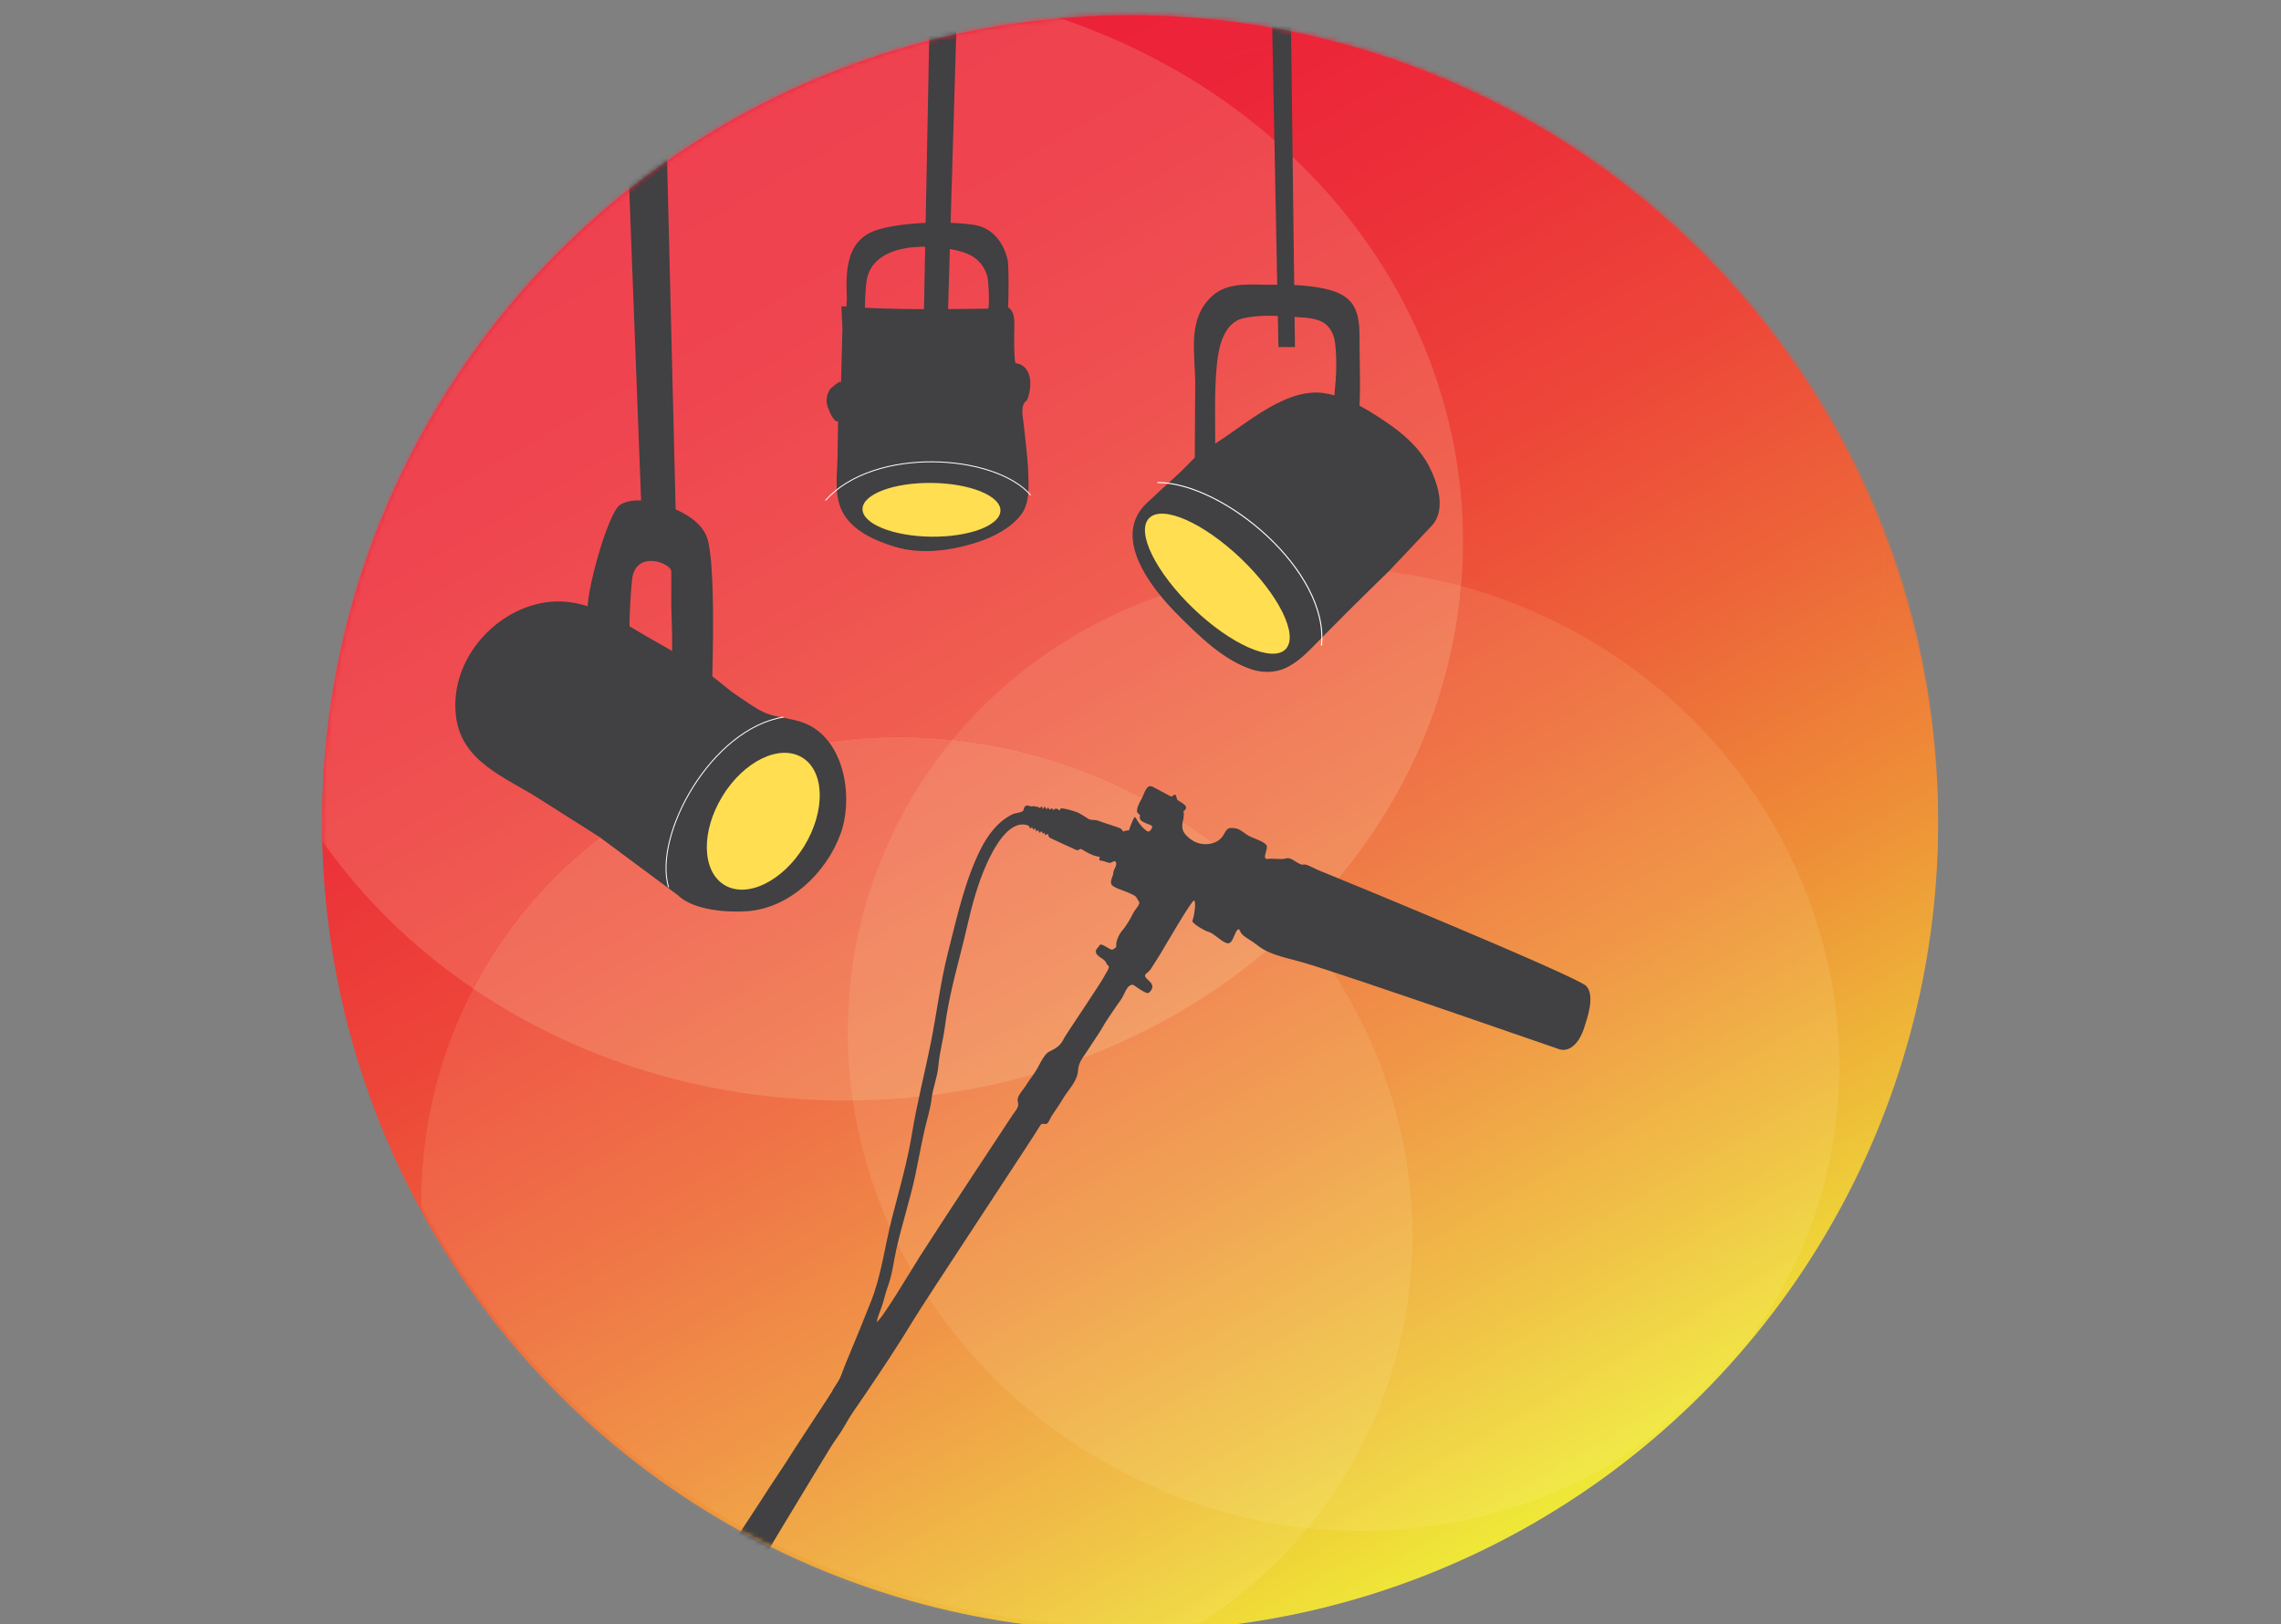 <?xml version="1.0" encoding="utf-8"?>
<!-- Generator: Adobe Illustrator 12.0.0, SVG Export Plug-In . SVG Version: 6.00 Build 51448)  -->
<!DOCTYPE svg PUBLIC "-//W3C//DTD SVG 1.1//EN" "http://www.w3.org/Graphics/SVG/1.1/DTD/svg11.dtd">
<svg  version="1.1" id="Ebene_1" xmlns="http://www.w3.org/2000/svg" xmlns:xlink="http://www.w3.org/1999/xlink" width="465.145" height="331.223"
	 viewBox="0 0 465.145 331.223" overflow="visible" enable-background="new 0 0 465.145 331.223" xml:space="preserve">
<rect x="0" y="0" width="465.145" height="331.223" fill="#808080" stroke="none"/>
<g id="Layer_2">
	
		<linearGradient id="XMLID_28_" gradientUnits="userSpaceOnUse" x1="321.174" y1="797.326" x2="156.377" y2="511.891" gradientTransform="matrix(1 0 0 1 -8.325 -486.728)">
		<stop  offset="0" style="stop-color:#EFE838"/>
		<stop  offset="0.123" style="stop-color:#EEBD38"/>
		<stop  offset="0.277" style="stop-color:#EE8D38"/>
		<stop  offset="0.431" style="stop-color:#ED6639"/>
		<stop  offset="0.582" style="stop-color:#ED4739"/>
		<stop  offset="0.729" style="stop-color:#EC3239"/>
		<stop  offset="0.87" style="stop-color:#EC2439"/>
		<stop  offset="1" style="stop-color:#EC2039"/>
	</linearGradient>
	<circle fill="url(#XMLID_28_)" cx="230.451" cy="167.881" r="164.769"/>
</g>
<defs>
	<filter id="Adobe_OpacityMaskFilter" filterUnits="userSpaceOnUse" x="0.205" y="-23.232" width="463.238" height="360.277">
		<feColorMatrix  type="matrix" values="1 0 0 0 0  0 1 0 0 0  0 0 1 0 0  0 0 0 1 0"/>
	</filter>
</defs>
<mask maskUnits="userSpaceOnUse" x="0.205" y="-23.232" width="463.238" height="360.277" id="Ebene_1_11_">
	<g filter="url(#Adobe_OpacityMaskFilter)">
		<g id="Layer_2_2_">
			<circle fill="#FFFFFF" cx="230.451" cy="167.875" r="164.769"/>
		</g>
	</g>
</mask>
<g id="Ebene_1_2_" mask="url(#Ebene_1_11_)">
	<g>
		<rect x="0.205" y="6.016" display="none" fill="#FFCC00" width="463.238" height="331.029"/>
		<g display="none">
			
				<rect x="254.434" y="58.14" display="inline" fill="#FFFFFF" stroke="#000000" stroke-width="0.5" stroke-miterlimit="2" width="149.111" height="145.114"/>
		</g>
		<g>
			<g>
				<path opacity="0.05" fill="#FDFFCF" enable-background="new    " d="M244.828,331.018c-4.738,0.41-9.531,0.632-14.377,0.632
					c-62.326,0-116.563-34.606-144.559-85.649c0.418,36.792,22.251,72.498,59.019,90.189"/>
				
					<linearGradient id="XMLID_29_" gradientUnits="userSpaceOnUse" x1="258.643" y1="832.43" x2="93.845" y2="546.993" gradientTransform="matrix(1 0 0 1 -8.325 -486.728)">
					<stop  offset="0" style="stop-color:#EFE838"/>
					<stop  offset="0.123" style="stop-color:#EEBD38"/>
					<stop  offset="0.277" style="stop-color:#EE8D38"/>
					<stop  offset="0.431" style="stop-color:#ED6639"/>
					<stop  offset="0.582" style="stop-color:#ED4739"/>
					<stop  offset="0.729" style="stop-color:#EC3239"/>
					<stop  offset="0.87" style="stop-color:#EC2439"/>
					<stop  offset="1" style="stop-color:#EC2039"/>
				</linearGradient>
				<path fill="url(#XMLID_29_)" d="M278.833,292.638c23.31-48.439,1.06-107.423-49.557-131.778
					c-50.827-24.458-110.802-5.04-134.11,43.4c-6.468,13.441-9.434,27.669-9.274,41.739c27.996,51.043,82.233,85.649,144.559,85.649
					c4.846,0,9.639-0.222,14.377-0.632C259.105,321.855,271.016,308.886,278.833,292.638z"/>
				<path opacity="0.1" fill="#FDFFCF" enable-background="new    " d="M278.833,292.638c23.31-48.439,1.06-107.423-49.557-131.778
					c-50.827-24.458-110.802-5.04-134.11,43.4c-6.468,13.441-9.434,27.669-9.274,41.739c27.996,51.043,82.233,85.649,144.559,85.649
					c4.846,0,9.639-0.222,14.377-0.632C259.105,321.855,271.016,308.886,278.833,292.638z"/>
			</g>
			<g>
				
					<linearGradient id="XMLID_30_" gradientUnits="userSpaceOnUse" x1="192.08" y1="870.851" x2="27.286" y2="585.42" gradientTransform="matrix(1 0 0 1 -8.325 -486.728)">
					<stop  offset="0" style="stop-color:#EFE838"/>
					<stop  offset="0.123" style="stop-color:#EEBD38"/>
					<stop  offset="0.277" style="stop-color:#EE8D38"/>
					<stop  offset="0.431" style="stop-color:#ED6639"/>
					<stop  offset="0.582" style="stop-color:#ED4739"/>
					<stop  offset="0.729" style="stop-color:#EC3239"/>
					<stop  offset="0.87" style="stop-color:#EC2439"/>
					<stop  offset="1" style="stop-color:#EC2039"/>
				</linearGradient>
				<path fill="url(#XMLID_30_)" d="M65.757,171.565c0.752,26.925,7.959,52.233,20.136,74.436
					c-0.16-14.07,2.806-28.298,9.274-41.739c0.43-0.896,0.877-1.775,1.332-2.649C84.356,193.365,73.923,183.184,65.757,171.565z"/>
				<path opacity="0.15" fill="#FDFFCF" enable-background="new    " d="M229.277,160.86
					c-49.889-24.006-108.587-5.738-132.778,40.751c21.12,14.343,47.405,22.828,75.921,22.828c36.351,0,69.124-13.907,92.123-36.203
					C255.225,177.081,243.35,167.631,229.277,160.86z"/>
				
					<linearGradient id="XMLID_31_" gradientUnits="userSpaceOnUse" x1="302.125" y1="807.313" x2="137.333" y2="521.886" gradientTransform="matrix(1 0 0 1 -8.325 -486.728)">
					<stop  offset="0" style="stop-color:#EFE838"/>
					<stop  offset="0.123" style="stop-color:#EEBD38"/>
					<stop  offset="0.277" style="stop-color:#EE8D38"/>
					<stop  offset="0.431" style="stop-color:#ED6639"/>
					<stop  offset="0.582" style="stop-color:#ED4739"/>
					<stop  offset="0.729" style="stop-color:#EC3239"/>
					<stop  offset="0.87" style="stop-color:#EC2439"/>
					<stop  offset="1" style="stop-color:#EC2039"/>
				</linearGradient>
				<path fill="url(#XMLID_31_)" d="M298.355,110.496c0-49.793-35.328-92.066-84.495-107.558
					C130.652,11.26,65.682,81.481,65.682,166.881c0,1.566,0.031,3.127,0.075,4.684c8.167,11.619,18.599,21.801,30.742,30.046
					c24.191-46.489,82.889-64.757,132.778-40.751c14.073,6.771,25.948,16.223,35.266,27.376
					C285.511,167.906,298.355,140.607,298.355,110.496z"/>
				<path opacity="0.15" fill="#FDFFCF" enable-background="new    " d="M298.355,110.496c0-49.793-35.328-92.066-84.495-107.558
					C130.652,11.26,65.682,81.481,65.682,166.881c0,1.566,0.031,3.127,0.075,4.684c8.167,11.619,18.599,21.801,30.742,30.046
					c24.191-46.489,82.889-64.757,132.778-40.751c14.073,6.771,25.948,16.223,35.266,27.376
					C285.511,167.906,298.355,140.607,298.355,110.496z"/>
			</g>
			<g>
				
					<linearGradient id="XMLID_32_" gradientUnits="userSpaceOnUse" x1="301.886" y1="807.441" x2="137.102" y2="522.027" gradientTransform="matrix(1 0 0 1 -8.325 -486.728)">
					<stop  offset="0" style="stop-color:#EFE838"/>
					<stop  offset="0.123" style="stop-color:#EEBD38"/>
					<stop  offset="0.277" style="stop-color:#EE8D38"/>
					<stop  offset="0.431" style="stop-color:#ED6639"/>
					<stop  offset="0.582" style="stop-color:#ED4739"/>
					<stop  offset="0.729" style="stop-color:#EC3239"/>
					<stop  offset="0.87" style="stop-color:#EC2439"/>
					<stop  offset="1" style="stop-color:#EC2039"/>
				</linearGradient>
				<path fill="url(#XMLID_32_)" d="M266.698,311.626c-6.3,7.644-13.693,14.145-21.869,19.392
					c33.452-2.893,64.039-15.786,88.771-35.665C314.394,308.287,290.645,314.167,266.698,311.626z"/>
				<g>
					
						<linearGradient id="XMLID_33_" gradientUnits="userSpaceOnUse" x1="400.854" y1="750.311" x2="236.063" y2="464.884" gradientTransform="matrix(1 0 0 1 -8.325 -486.728)">
						<stop  offset="0" style="stop-color:#EFE838"/>
						<stop  offset="0.123" style="stop-color:#EEBD38"/>
						<stop  offset="0.277" style="stop-color:#EE8D38"/>
						<stop  offset="0.431" style="stop-color:#ED6639"/>
						<stop  offset="0.582" style="stop-color:#ED4739"/>
						<stop  offset="0.729" style="stop-color:#EC3239"/>
						<stop  offset="0.87" style="stop-color:#EC2439"/>
						<stop  offset="1" style="stop-color:#EC2039"/>
					</linearGradient>
					<path fill="url(#XMLID_33_)" d="M230.451,2.112c-5.6,0-11.134,0.282-16.591,0.828c9.518,2.999,18.509,7.013,26.833,11.878
						c10.078-3.991,20.927-6.468,32.266-7.158C259.396,4.047,245.15,2.112,230.451,2.112z"/>
					
						<linearGradient id="XMLID_34_" gradientUnits="userSpaceOnUse" x1="417.821" y1="740.515" x2="253.028" y2="455.085" gradientTransform="matrix(1 0 0 1 -8.325 -486.728)">
						<stop  offset="0" style="stop-color:#EFE838"/>
						<stop  offset="0.123" style="stop-color:#EEBD38"/>
						<stop  offset="0.277" style="stop-color:#EE8D38"/>
						<stop  offset="0.431" style="stop-color:#ED6639"/>
						<stop  offset="0.582" style="stop-color:#ED4739"/>
						<stop  offset="0.729" style="stop-color:#EC3239"/>
						<stop  offset="0.87" style="stop-color:#EC2439"/>
						<stop  offset="1" style="stop-color:#EC2039"/>
					</linearGradient>
					<path fill="url(#XMLID_34_)" d="M359.359,269.498c22.441-28.151,35.86-63.814,35.86-102.617
						c0-21.05-3.954-41.175-11.148-59.682c0.075,1.625,0.118,3.259,0.118,4.901c0,22.916-7.325,44.061-19.743,61.261
						c13.149,26.104,14.68,57.153,1.388,84.776C363.914,262.126,361.744,265.912,359.359,269.498z"/>
					<path opacity="0.1" fill="#FDFFCF" enable-background="new    " d="M384.071,107.2C365.187,58.627,323.933,21.233,272.96,7.658
						c-11.339,0.69-22.188,3.167-32.267,7.158c34.68,20.271,57.662,55.524,57.662,95.68c0,3.035-0.137,6.042-0.394,9.018
						c6.183,1.688,12.313,3.958,18.314,6.846c21.752,10.468,38.259,27.331,48.169,47.002c12.418-17.2,19.743-38.345,19.743-61.261
						C384.189,110.458,384.146,108.823,384.071,107.2z"/>
					
						<linearGradient id="XMLID_35_" gradientUnits="userSpaceOnUse" x1="428.096" y1="734.582" x2="263.304" y2="449.155" gradientTransform="matrix(1 0 0 1 -8.325 -486.728)">
						<stop  offset="0" style="stop-color:#EFE838"/>
						<stop  offset="0.123" style="stop-color:#EEBD38"/>
						<stop  offset="0.277" style="stop-color:#EE8D38"/>
						<stop  offset="0.431" style="stop-color:#ED6639"/>
						<stop  offset="0.582" style="stop-color:#ED4739"/>
						<stop  offset="0.729" style="stop-color:#EC3239"/>
						<stop  offset="0.87" style="stop-color:#EC2439"/>
						<stop  offset="1" style="stop-color:#EC2039"/>
					</linearGradient>
					<path fill="url(#XMLID_35_)" d="M384.071,107.2C365.187,58.627,323.933,21.233,272.96,7.658
						c-11.339,0.69-22.188,3.167-32.267,7.158c34.68,20.271,57.662,55.524,57.662,95.68c0,3.035-0.137,6.042-0.394,9.018
						c6.183,1.688,12.313,3.958,18.314,6.846c21.752,10.468,38.259,27.331,48.169,47.002c12.418-17.2,19.743-38.345,19.743-61.261
						C384.189,110.458,384.146,108.823,384.071,107.2z"/>
				</g>
				<path opacity="0.1" fill="#FDFFCF" enable-background="new    " d="M264.542,188.236c18.854-18.277,31.134-42.194,33.42-68.722
					c-46.167-12.614-95.24,7.526-115.796,50.246c-23.381,48.59-1.083,107.472,49.745,131.93c11.301,5.438,23.065,8.692,34.786,9.938
					c4.699-5.705,8.795-12.044,12.136-18.988C295.662,257.665,288.74,217.2,264.542,188.236z"/>
				<path opacity="0.1" fill="#FDFFCF" enable-background="new    " d="M359.359,269.498c-7.605,9.539-16.25,18.212-25.76,25.854
					C343.635,288.595,352.428,279.913,359.359,269.498z"/>
				
					<linearGradient id="XMLID_36_" gradientUnits="userSpaceOnUse" x1="352.343" y1="778.32" x2="187.55" y2="492.891" gradientTransform="matrix(1 0 0 1 -8.325 -486.728)">
					<stop  offset="0" style="stop-color:#EFE838"/>
					<stop  offset="0.123" style="stop-color:#EEBD38"/>
					<stop  offset="0.277" style="stop-color:#EE8D38"/>
					<stop  offset="0.431" style="stop-color:#ED6639"/>
					<stop  offset="0.582" style="stop-color:#ED4739"/>
					<stop  offset="0.729" style="stop-color:#EC3239"/>
					<stop  offset="0.87" style="stop-color:#EC2439"/>
					<stop  offset="1" style="stop-color:#EC2039"/>
				</linearGradient>
				<path fill="url(#XMLID_36_)" d="M359.359,269.498c2.386-3.586,4.556-7.372,6.475-11.36
					c23.31-48.439,1.06-107.423-49.557-131.778c-6.002-2.888-12.133-5.156-18.314-6.846c-2.286,26.526-14.564,50.443-33.42,68.722
					c24.197,28.966,31.12,69.431,14.291,104.402c-3.341,6.944-7.436,13.283-12.136,18.988c23.946,2.541,47.695-3.339,66.901-16.273
					C343.109,287.71,351.753,279.037,359.359,269.498z"/>
				<path opacity="0.1" fill="#FDFFCF" enable-background="new    " d="M359.359,269.498c2.386-3.586,4.556-7.372,6.475-11.36
					c23.31-48.439,1.06-107.423-49.557-131.778c-6.002-2.888-12.133-5.156-18.314-6.846c-2.286,26.526-14.564,50.443-33.42,68.722
					c24.197,28.966,31.12,69.431,14.291,104.402c-3.341,6.944-7.436,13.283-12.136,18.988c23.946,2.541,47.695-3.339,66.901-16.273
					C343.109,287.71,351.753,279.037,359.359,269.498z"/>
			</g>
		</g>
		<g>
			<polygon fill="#414042" points="126.91,1.768 133.253,1.768 135.369,5.768 137.835,106.193 130.74,102.193 			"/>
			<path fill="#414042" d="M126.503,102.92c-2.628,1.538-7.427,19.478-6.586,22.007c0.979,2.936,5.744,4.353,8.719,5.226
				c-0.585-0.156-0.061-9.396,0.272-12.06c0.745-6.038,7.982-3.286,7.982-1.542v7.183l0.166,5.647l-0.008,4.465
				c0,0,3.039,3.364,8.196,4.601c0-1.373,0.783-23.271-1.04-28.734c-1.473-4.375-7.722-6.725-11.74-7.436
				C129.831,101.815,127.961,102.06,126.503,102.92z"/>
			<path fill="#414042" d="M165.34,148.082c7.116,3.923,8.63,15.046,6.047,22.021c-2.904,7.896-10.353,15.062-18.921,15.713
				c-4.139,0.313-11.121-0.161-14.3-3.311l-15.997-11.867c0,0-12.261-7.79-12.282-7.79c-6.748-4.31-15.565-7.407-16.855-16.437
				c-1.569-11.124,7.19-21.684,17.88-23.517c6.748-1.147,12.691,1.896,18.282,5.313c5.87,3.591,12.318,6.632,17.668,10.979
				c2.36,1.922,2.36,1.922,5.167,3.812c1.61,1.084,3.22,2.215,5.106,2.77C159.948,146.595,162.707,146.611,165.34,148.082
				L165.34,148.082z"/>
			
				<ellipse transform="matrix(-0.522 0.853 -0.853 -0.522 379.747 122.115)" fill="#FFDE52" cx="155.657" cy="167.461" rx="15.224" ry="9.77"/>
			<g>
				<polygon fill="#414042" points="258.873,-23.232 261.895,-23.232 262.909,-23.232 264.07,70.781 260.701,70.781 				"/>
				<path fill="#414042" d="M263.393,80.981c-5.683,2.002-11.18,6.739-15.658,9.525c-0.815,0.496-1.623,1.021-2.428,1.541
					c-1.695,1.081-3.216,2.938-4.679,4.301c-2.233,2.064-4.497,4.094-6.71,6.173c-7.482,7.001,0.961,17.548,6.216,22.812
					c4.235,4.238,9.292,9.272,15.103,11.18c2.257,0.74,4.859,0.695,7.012-0.326c1.957-0.936,3.732-2.499,5.246-4.051
					c4.701-4.802,9.445-9.543,14.27-14.236l1.471-1.438c2.901-3.066,5.828-6.149,8.709-9.231c3.064-3.264,1.213-8.815-0.571-12.231
					c-1.961-3.729-5.22-6.566-8.675-8.897c-3.815-2.563-7.848-5.122-12.451-5.89C267.971,79.821,265.667,80.182,263.393,80.981z"/>
				<path fill="#414042" d="M243.629,96.229c0-5.947,0.087-11.896,0.102-17.851c0.021-6.255-1.758-13.339,3.519-18.067
					c2.76-2.477,6.688-2.346,10.153-2.261c3.496,0.082,6.93-0.092,10.41,0.42c2.823,0.408,6.351,1.078,8.041,3.647
					c1.582,2.403,1.361,5.693,1.383,8.45c0.037,4.779,0.259,9.759-0.166,14.521c-0.021,0.308-6.045,1.099-6.684,0.925l0.301-0.2
					c1.313-0.599,1.354-4.593,1.473-5.749c0.352-3.313,0.494-6.928,0.072-10.243c-0.217-1.672-1.045-3.344-2.588-4.168
					c-1.289-0.688-2.983-0.854-4.422-0.938c-3.979-0.24-7.766-0.68-11.675,0.188c-4.132,0.912-5.112,6.188-5.433,9.736
					c-0.512,5.441-0.303,10.83-0.303,16.266l0.42,2.813L243.629,96.229z"/>
				<path fill="#FFDE52" d="M253.113,113.955c-7.699-7.37-16.111-11.077-18.807-8.262c-2.688,2.806,1.385,11.056,9.071,18.418
					c7.688,7.362,16.106,11.06,18.796,8.271C264.861,129.567,260.802,121.322,253.113,113.955z"/>
				<path fill="none" stroke="#FFFFFF" stroke-width="0.212" stroke-miterlimit="10" d="M269.468,131.651
					c1.648-15.177-19.932-33.252-33.444-33.252"/>
			</g>
			<path fill="none" stroke="#FFFFFF" stroke-width="0.191" stroke-miterlimit="10" d="M159.748,146.242
				c-14.661,2.382-26.597,23.951-23.416,34.702"/>
			<g>
				<polygon fill="#414042" points="193.119,70.142 188.285,70.142 189.966,-17.462 191.393,-17.462 195.719,-17.462 				"/>
				<path fill="#414042" d="M206.373,63.538c-0.902-1.444-0.887-0.639-2.338-0.619c-10.669,0.095-21.771,0.387-32.464-0.461
					l0.217,4.416c-0.104,3.681-0.344,14.711-0.304,11.037c0.01-0.453-1.991,1.127-2.229,1.486c-0.67,1.032-0.872,2.156-0.556,3.337
					c0.147,0.552,1.316,3.545,2.192,3.187c-0.004,0-0.087,6.262-0.087,6.774c-0.019,3.784-0.845,8.147,0.979,11.667
					c2.018,3.892,6.625,5.893,10.634,7.12c5.504,1.683,11.743,0.804,17.096-0.977c3.146-1.041,6.641-2.844,8.692-5.525
					c1.788-2.327,1.572-5.678,1.478-8.444c-0.125-3.376-0.592-6.73-0.937-10.101c-0.148-1.477-0.818-3.782,0.67-4.81
					c0.993-2.204,1.385-7.021-2.276-7.553c-0.397-0.064-0.327-6.063-0.327-6.063C206.828,66.799,207.034,64.582,206.373,63.538z"/>
				<path fill="#414042" d="M205.514,53.203c-0.748-3.64-3.113-6.767-6.813-7.327c-5.446-0.829-14.183-0.627-19.512,0.901
					c-6.361,1.846-6.809,7.679-6.496,14.043c0.051,1.026-0.482,4.146-0.032,5.077c0.209,0.414,3.122,0.68,3.024,1.075
					c1.029-3.446,0.474-4.966,0.979-9.342c0.995-8.642,13.95-8.008,19.733-6.215c2.46,0.767,4.297,2.448,4.965,5.064
					c0.216,0.827,0.708,7.515-0.344,7.563l4.09,1.81C205.808,65.857,205.724,54.288,205.514,53.203z"/>
				<path fill="#FFDE52" d="M175.886,103.806c-0.027,3.016,6.226,5.554,14.003,5.642c7.766,0.091,14.088-2.298,14.122-5.326
					c0.035-3.022-6.234-5.551-14-5.639C182.237,98.394,175.915,100.777,175.886,103.806z"/>
				<path fill="none" stroke="#FFFFFF" stroke-width="0.191" stroke-miterlimit="10" d="M210.179,100.973
					c-7.349-8.463-31.942-10.01-41.851,1.072"/>
			</g>
		</g>
		<g>
			<path fill="none" d="M234.939,168.526c0.004,0.018,0.009,0.027,0.013,0.037c0.001,0.006,0.002,0.01,0.004,0.017
				c0.004,0.016,0.008,0.021,0.008,0.021S234.952,168.563,234.939,168.526z"/>
			<path fill="none" d="M187.627,256.15c4.681-7.321,17.372-26.517,18.856-28.771c0.495-0.752,1.407-1.629,1.1-2.584
				c-0.389-1.185,0.931-2.323,1.498-3.258c0.84-1.366,1.899-2.579,2.654-4.03c0.469-0.902,1.364-2.654,2.187-3.037
				c1.465-0.688,2.387-1.263,3.121-2.854c0.222-0.48,7.624-11.409,8.215-12.646c0.223-0.481,0.567-0.896,0.763-1.403
				c0.305-0.777-0.221-0.516-0.453-1.208c-0.316-0.945-2.209-1.252-2.101-2.425c0.041-0.462,0.567-0.742,0.726-1.13
				c0.066-0.176,0.232-0.206,0.45-0.153c0.296,0.071,0.69,0.298,1.067,0.521c0.376,0.218,0.729,0.431,0.966,0.489
				c0.05,0.012,0.096,0.017,0.135,0.015c1.29-0.658,0.577-0.533,0.917-1.774c0.173-0.646,0.62-1.573,1.046-2.052
				c0.898-1.007,1.789-2.569,2.388-3.797c0.138-0.266,1.356-1.685,1.149-2.07c-0.136-0.251-0.641-1.137-0.841-1.257
				c-0.872-0.557-2.029-0.91-2.953-1.297c-0.5-0.203-1.528-0.524-1.849-1.038c-0.426-0.702,0.348-1.713,0.361-2.408
				c0.009-0.669,0.791-1.378,0.554-2.09c-0.054-0.16-0.133-0.236-0.231-0.261c-0.305-0.073-0.771,0.356-0.997,0.345
				c-0.121-0.004-0.243-0.022-0.367-0.055c-0.188-0.046-0.378-0.114-0.565-0.184c-0.199-0.067-0.394-0.137-0.582-0.183
				c-0.139-0.032-0.272-0.055-0.4-0.055c-0.063,0.002-0.112-0.003-0.151-0.015c-0.19-0.046-0.135-0.213-0.078-0.379
				c0.05-0.172,0.102-0.344-0.116-0.396c-0.02-0.004-0.04-0.008-0.063-0.011c-0.125-0.012-0.268-0.037-0.421-0.074
				c-0.562-0.135-1.255-0.419-1.683-0.646c-0.224-0.125-1.396-0.819-1.558-0.859c-0.009-0.001-0.013-0.002-0.018-0.002
				c-0.458,0.142-0.39,0.343-0.72,0.264c-0.075-0.019-0.17-0.051-0.295-0.101c-0.476-0.188-5.018-2.308-5.229-2.412
				c-0.385-0.177-0.283-0.694-0.472-0.776c-0.004-0.001-0.008-0.002-0.012-0.004c-0.063-0.014-0.133,0.037-0.206,0.096
				c-0.077,0.051-0.157,0.103-0.229,0.085c-0.086-0.021-0.156-0.143-0.188-0.482c-0.142,0.176-0.229,0.227-0.295,0.21
				c-0.073-0.019-0.114-0.118-0.159-0.223c-0.048-0.104-0.103-0.215-0.193-0.235c-0.005-0.001-0.008-0.003-0.013-0.002
				c-0.065-0.019-0.199,0.305-0.348,0.27c-0.034-0.009-0.069-0.035-0.104-0.09c-0.052-0.148-0.102-0.306-0.171-0.45
				c-0.002-0.001-0.004-0.001-0.006-0.002c-0.047-0.011-0.107,0.063-0.17,0.144c-0.063,0.064-0.131,0.136-0.194,0.118
				c-0.028-0.007-0.056-0.027-0.081-0.076l-0.168-0.567c-0.093,0.149-0.205,0.259-0.354,0.341c-0.123-0.175-0.22-0.358-0.307-0.556
				c-0.001-0.001-0.004-0.001-0.006-0.002c-0.037-0.009-0.082,0.066-0.137,0.148c-0.053,0.073-0.116,0.146-0.192,0.126
				c-0.037-0.009-0.074-0.034-0.115-0.094c-0.045-0.146-0.104-0.297-0.165-0.438c-0.186-0.078-0.369-0.141-0.552-0.185
				c-3.657-0.887-6.71,4.899-8.082,7.964c-1.735,3.892-2.931,8.14-3.884,12.354c-1.584,6.977-3.704,13.669-4.629,20.851
				c-0.345,2.665-1.103,5.331-1.33,8.008c-0.181,2.234-1.115,4.378-1.371,6.604c-0.262,2.215-1.024,4.553-1.505,6.705
				c-0.641,2.875-1.173,5.806-1.774,8.7c-1.083,5.164-2.746,10.15-3.904,15.298c-0.559,2.479-0.837,5.161-1.708,7.525
				c-0.558,1.49-0.856,3.105-1.414,4.604c-0.301,0.798-0.773,1.937-0.889,2.743C179.797,269.172,186.16,258.444,187.627,256.15z
				 M178.914,269.192c-0.001-0.001,0.024,0.002,0.108,0.013C179.035,269.205,178.918,269.193,178.914,269.192z"/>
			<path fill="none" d="M234.95,168.563c0.001,0.006,0.002,0.01,0.004,0.017"/>
			<path fill="#681225" d="M229.168,169.522c0.013-0.004,0.027-0.01,0.044-0.016l0.166-0.178
				C229.308,169.391,229.236,169.454,229.168,169.522z"/>
			<path fill="#681225" d="M229.11,169.573c0.002,0,0.007,0.004,0.009,0.001c0.018-0.018,0.032-0.033,0.051-0.052
				C229.104,169.546,229.075,169.565,229.11,169.573z"/>
			<path fill="#681225" d="M179.023,269.202c-0.084-0.011-0.11-0.014-0.108-0.013C178.918,269.193,179.035,269.205,179.023,269.202z
				"/>
			<path fill="#681225" d="M152.283,321.39c0,0-0.02,0.031-0.076,0.119c-0.001,0.004-0.003,0.008-0.005,0.011
				c0.008-0.013,0.019-0.025,0.027-0.041C152.257,321.436,152.283,321.39,152.283,321.39z"/>
			<path fill="none" d="M152.202,321.52c-0.021,0.029-0.035,0.054-0.035,0.054"/>
			<path fill="#681225" d="M150.718,323.952c-0.031,0.033-0.063,0.064-0.063,0.064s0.03-0.024,0.112-0.106
				c0.014-0.018,0.021-0.021,0.021-0.021S150.753,323.923,150.718,323.952z"/>
			<path fill="#681225" d="M149.932,325.188c-0.004,0.037-0.012,0.075-0.01,0.075c0,0,0.007-0.028,0.024-0.108
				c0.004-0.022,0.004-0.031,0.004-0.031C149.947,325.119,149.939,325.154,149.932,325.188z"/>
			<path fill="#681225" d="M147.321,328.954c-0.014-0.003-0.007,0.019,0.054,0.087C147.393,329.014,147.338,328.958,147.321,328.954
				z"/>
			<path fill="#414042" d="M144.761,331.121c1.467-0.498,1.322-0.542,2.141-1.771c1.31-1.961,6.167-9.175,7.15-10.62l0.031,0.001
				c0.149,0.474-6.867,11.015-7.688,11.852c1.027-0.352,1.611,0.105,2.334-0.697c2.355-4.783,20.047-33.745,20.592-34.648
				c0.959-1.571,2.134-3.013,3.018-4.642c1.02-1.894,2.362-3.692,3.557-5.462c3.409-5.037,6.866-10.145,10.015-15.378
				c2.771-4.603,25.575-38.986,26.153-40.146c0.451-0.896,1.111-0.028,1.606-0.627c0.314-0.377,0.539-1.021,0.813-1.454
				c0.717-1.114,1.515-2.166,2.176-3.32c1.135-1.977,3.026-3.567,3.188-5.996c0.109-1.743,1.192-2.788,2.053-4.176
				c0.954-1.54,2.045-2.981,2.936-4.555c0.81-1.438,1.811-2.792,2.709-4.151c0.537-0.807,1.246-1.633,1.63-2.521
				c0.37-0.844,1.012-2.164,1.859-1.958c0.108,0.026,0.221,0.078,0.335,0.158c0.407,0.291,1.802,1.317,2.523,1.492
				c0.164,0.04,0.293,0.035,0.369-0.028c1.036-0.919,0.93-1.707-0.076-2.568c-1.498-1.278-0.146-1.271,0.483-2.286
				c0.694-1.104,1.414-2.182,2.089-3.308c0.686-1.159,6.283-10.784,6.727-10.677c0.004,0.001,0.006,0.002,0.007,0.004
				c0.543,0.303-0.103,3.759-0.308,4.036c-0.439,0.562,2.771,2.252,3.183,2.352c0.009,0.002,0.016,0.004,0.021,0.006
				c0.037,0.004,0.074,0.01,0.114,0.021c0.485,0.117,1.14,0.629,1.813,1.137c0.664,0.506,1.338,1.021,1.875,1.149
				c0.17,0.042,0.326,0.045,0.463-0.002c0.555-0.186,0.898-1.207,1.139-1.73c0.129-0.276,0.484-1.18,0.813-1.101
				c0.104,0.024,0.205,0.149,0.295,0.426c0.273,0.856,1.988,1.717,2.651,2.204c1.025,0.757,1.851,1.438,3.022,1.958
				c2.385,1.068,5.099,1.571,7.562,2.306c9.636,2.88,51.688,17.55,51.968,17.617c2.396,0.581,4.14-1.965,4.872-4.218
				c0.681-2.077,2.335-6.713,0.509-8.708c-1.782-1.947-52.873-22.955-54.866-23.729c-0.377-0.144-1.646-0.866-2.353-1.039
				c-0.154-0.036-0.285-0.049-0.371-0.021c-0.151,0.049-0.315,0.045-0.494,0.002c-0.377-0.092-0.797-0.355-1.227-0.628
				c-0.427-0.27-0.863-0.538-1.266-0.636c-0.195-0.047-0.383-0.055-0.559,0.003c-0.99,0.332-2.639-0.032-3.717,0.116
				c-0.156,0.021-0.281,0.019-0.378-0.008c-0.815-0.194,0.271-1.866,0.068-2.646c-0.208-0.795-2.812-1.599-3.513-1.959
				c-0.881-0.447-1.724-1.354-2.74-1.601c-0.092-0.021-0.184-0.036-0.273-0.05c-1.063-0.12-1.507-0.138-2.145,1.115
				c-0.803,1.593-2.351,2.181-4,2.143c-0.342-0.01-0.672-0.056-0.994-0.135c-1.133-0.271-2.141-0.946-2.969-1.896
				c-0.797-0.909-0.668-2.112-0.351-3.181c0.005-0.022,0.169-1.373-0.034-1.424c-0.019-0.004-0.039,0.003-0.063,0.021
				c1.528-1.139-0.111-1.635-1.125-2.406c-0.195-0.151-0.183-0.997-0.503-1.075c-0.07-0.017-0.159,0.004-0.271,0.08
				c-0.458,0.316-0.105,0.328-0.65,0.252c-1.217-0.613-2.393-1.326-3.606-1.938c-0.095-0.048-0.185-0.081-0.269-0.103
				c-1.012-0.246-1.43,1.306-1.833,2.188c-0.229,0.517-1.696,2.783-0.887,3.352c0.659,0.46,0.205,0.341,0.362,1.077
				c0.109,0.517,1.072,0.823,1.484,1.031c0.289,0.144,0.906,0.229,1.008,0.561c-0.004-0.01-0.008-0.021-0.012-0.037
				c0.014,0.037,0.021,0.075,0.021,0.075s-0.004-0.008-0.008-0.021c0.02,0.075,0.012,0.164-0.033,0.271
				c-0.128,0.287-0.49,0.813-0.824,0.732c-0.018-0.006-0.035-0.014-0.054-0.021c-0.731-0.313-1.938-1.858-2.097-2.194
				c-0.161-0.338-0.393-0.69-0.55-0.729c-0.088-0.021-0.15,0.055-0.171,0.283c-0.001-0.003-0.001-0.004-0.003-0.004
				c-0.003-0.001-0.029,0.037-0.065,0.099c-0.035,0.013-0.079,0.112-0.121,0.224c-0.179,0.341-0.838,2.029-0.808,2.106
				c-0.005-0.003-0.01-0.005-0.017-0.006c-0.105-0.026-0.421,0.024-0.69,0.09c-0.12,0.025-0.23,0.056-0.311,0.079l-0.103,0.11
				c-0.111-0.035-0.367-0.532-0.537-0.631c-0.551-0.306-3.682-1.235-4.594-1.604c-0.072-0.028-0.148-0.052-0.229-0.07
				c-0.253-0.062-0.532-0.081-0.801-0.097c-0.251-0.015-0.499-0.027-0.701-0.077c-0.073-0.019-0.143-0.04-0.203-0.07
				c-0.043-0.019-1.527-1.02-1.724-1.065c-0.016-0.004-0.022-0.001-0.02,0.01c-0.068-0.206-1.438-0.678-2.567-0.95
				c-0.648-0.159-1.22-0.25-1.41-0.188c-0.064,0.018-0.217,0.42-0.336,0.391c-0.011-0.002-0.02-0.007-0.028-0.016
				c-0.187-0.17-0.25-0.276-0.429-0.319c-0.066-0.018-0.152-0.024-0.269-0.021c0.008,0.002-0.113,0.07-0.25,0.139
				c-0.125,0.06-0.271,0.119-0.327,0.104c-0.017-0.005-0.025-0.017-0.021-0.034c0.035-0.18-0.001-0.255-0.068-0.271
				c-0.161-0.039-0.504,0.249-0.508,0.296c-0.106-0.169-0.225-0.322-0.356-0.472c-0.131,0.078-0.21,0.194-0.242,0.341
				c-0.015,0.011-0.029,0.014-0.048,0.01c-0.063-0.016-0.132-0.132-0.201-0.243c-0.069-0.12-0.147-0.238-0.224-0.259
				c-0.015-0.004-0.03-0.003-0.046,0.003c-0.007-0.001-0.222,0.46-0.331,0.436c-0.034-0.009-0.059-0.063-0.063-0.193
				c-0.007-0.18-0.05-0.255-0.11-0.271c-0.14-0.033-0.371,0.25-0.456,0.308c0.012-0.048-0.317-0.249-0.558-0.308
				c-0.174-0.042-0.301-0.011-0.218,0.208c-0.079-0.205-0.17-0.288-0.271-0.313c-0.102-0.023-0.215,0.01-0.341,0.037
				c-0.119,0.032-0.261,0.053-0.41,0.017c-0.028-0.008-0.059-0.016-0.087-0.025c-0.119-0.044-0.229-0.078-0.327-0.104
				c-0.671-0.163-0.92,0.136-1.111,0.941c-0.104,0.43-1.73,0.57-2.182,0.788c-2.934,1.401-5.073,4.206-6.571,7.218
				c-3.21,6.438-4.821,13.942-6.624,21.011c-1.555,6.132-2.287,12.442-3.542,18.646c-1.226,6.082-2.794,12.146-3.792,18.284
				c-0.961,5.854-2.617,11.518-4.082,17.206c-1.437,5.612-2.16,11.72-4.305,17.068c-1.379,3.47-2.759,6.929-4.216,10.368
				c-0.651,1.54-1.282,3.074-1.854,4.652c-0.463,1.273-1.317,2.166-1.892,3.343c-0.242,0.494-6.732,10.256-7.49,11.479
				c-2.34,3.765-4.858,7.371-7.218,11.094c-0.375,0.591-16.419,25.032-16.676,25.471c-0.302,0.498-1.076,1.2-1.187,1.765
				c0.036-0.164,2.027-0.615,2.189-0.678C141.095,332.365,142.928,331.748,144.761,331.121z M179.674,266.837
				c0.558-1.498,0.856-3.113,1.414-4.604c0.87-2.364,1.149-5.049,1.708-7.525c1.158-5.146,2.821-10.136,3.904-15.298
				c0.602-2.896,1.134-5.825,1.774-8.7c0.479-2.152,1.243-4.49,1.505-6.705c0.256-2.228,1.19-4.367,1.371-6.604
				c0.228-2.677,0.984-5.343,1.33-8.008c0.925-7.182,3.045-13.874,4.629-20.851c0.953-4.216,2.148-8.464,3.884-12.354
				c1.372-3.063,4.425-8.851,8.082-7.964c0.183,0.044,0.366,0.104,0.552,0.183c0.062,0.144,0.12,0.295,0.165,0.438
				c0.041,0.058,0.078,0.085,0.115,0.094c0.076,0.021,0.141-0.053,0.192-0.126c0.055-0.082,0.1-0.159,0.137-0.148
				c0.002,0.001,0.005,0.001,0.006,0.002c0.087,0.193,0.184,0.381,0.307,0.556c0.147-0.082,0.261-0.191,0.354-0.341l0.168,0.565
				c0.025,0.051,0.053,0.071,0.081,0.078c0.063,0.018,0.132-0.054,0.194-0.12c0.063-0.078,0.123-0.15,0.17-0.142
				c0.002,0.001,0.004,0.001,0.006,0.002c0.069,0.146,0.119,0.302,0.171,0.45c0.035,0.055,0.07,0.081,0.104,0.09
				c0.147,0.035,0.281-0.286,0.348-0.27c0.005-0.002,0.008,0.001,0.013,0.002c0.093,0.021,0.146,0.131,0.193,0.235
				c0.045,0.104,0.086,0.204,0.159,0.223c0.064,0.017,0.153-0.034,0.295-0.21c0.031,0.342,0.103,0.463,0.188,0.482
				c0.07,0.018,0.15-0.034,0.229-0.085c0.073-0.059,0.145-0.109,0.206-0.096c0.004,0.002,0.008,0.003,0.012,0.004
				c0.188,0.082,0.087,0.602,0.472,0.775c0.211,0.105,4.753,2.225,5.229,2.411c0.125,0.052,0.22,0.083,0.295,0.103
				c0.33,0.079,0.262-0.122,0.72-0.266c0.005,0,0.009,0.002,0.018,0.004c0.16,0.038,1.334,0.734,1.558,0.859
				c0.428,0.227,1.121,0.509,1.683,0.646c0.153,0.037,0.296,0.063,0.421,0.072c0.022,0.003,0.044,0.009,0.063,0.013
				c0.218,0.053,0.166,0.225,0.116,0.396c-0.057,0.166-0.112,0.333,0.078,0.379c0.039,0.012,0.09,0.017,0.151,0.015
				c0.128,0,0.263,0.021,0.4,0.055c0.188,0.046,0.383,0.113,0.582,0.183c0.188,0.067,0.378,0.138,0.565,0.184
				c0.124,0.028,0.246,0.051,0.367,0.055c0.227,0.014,0.692-0.418,0.997-0.345c0.1,0.022,0.179,0.101,0.231,0.261
				c0.237,0.712-0.545,1.421-0.554,2.09c-0.015,0.695-0.787,1.706-0.361,2.408c0.319,0.514,1.349,0.835,1.849,1.038
				c0.924,0.387,2.081,0.74,2.953,1.297c0.2,0.12,0.705,1.006,0.841,1.257c0.207,0.386-1.013,1.805-1.149,2.07
				c-0.599,1.228-1.488,2.79-2.388,3.797c-0.426,0.477-0.873,1.404-1.046,2.052c-0.34,1.241,0.373,1.116-0.917,1.774
				c-0.039,0.002-0.085-0.003-0.135-0.017c-0.237-0.059-0.59-0.271-0.966-0.487c-0.377-0.225-0.771-0.449-1.067-0.521
				c-0.218-0.053-0.384-0.021-0.45,0.153c-0.157,0.388-0.685,0.668-0.726,1.13c-0.108,1.173,1.783,1.478,2.101,2.425
				c0.232,0.692,0.758,0.429,0.453,1.208c-0.194,0.507-0.54,0.922-0.763,1.403c-0.591,1.234-7.993,12.165-8.215,12.646
				c-0.734,1.594-1.656,2.167-3.121,2.854c-0.821,0.383-1.718,2.135-2.187,3.037c-0.755,1.451-1.814,2.664-2.654,4.028
				c-0.567,0.937-1.887,2.075-1.498,3.26c0.309,0.955-0.604,1.832-1.1,2.584c-1.484,2.254-14.176,21.445-18.856,28.771
				c-1.467,2.294-7.831,13.022-8.842,13.433C178.901,268.774,179.373,267.635,179.674,266.837z"/>
		</g>
	</g>
</g>
</svg>
